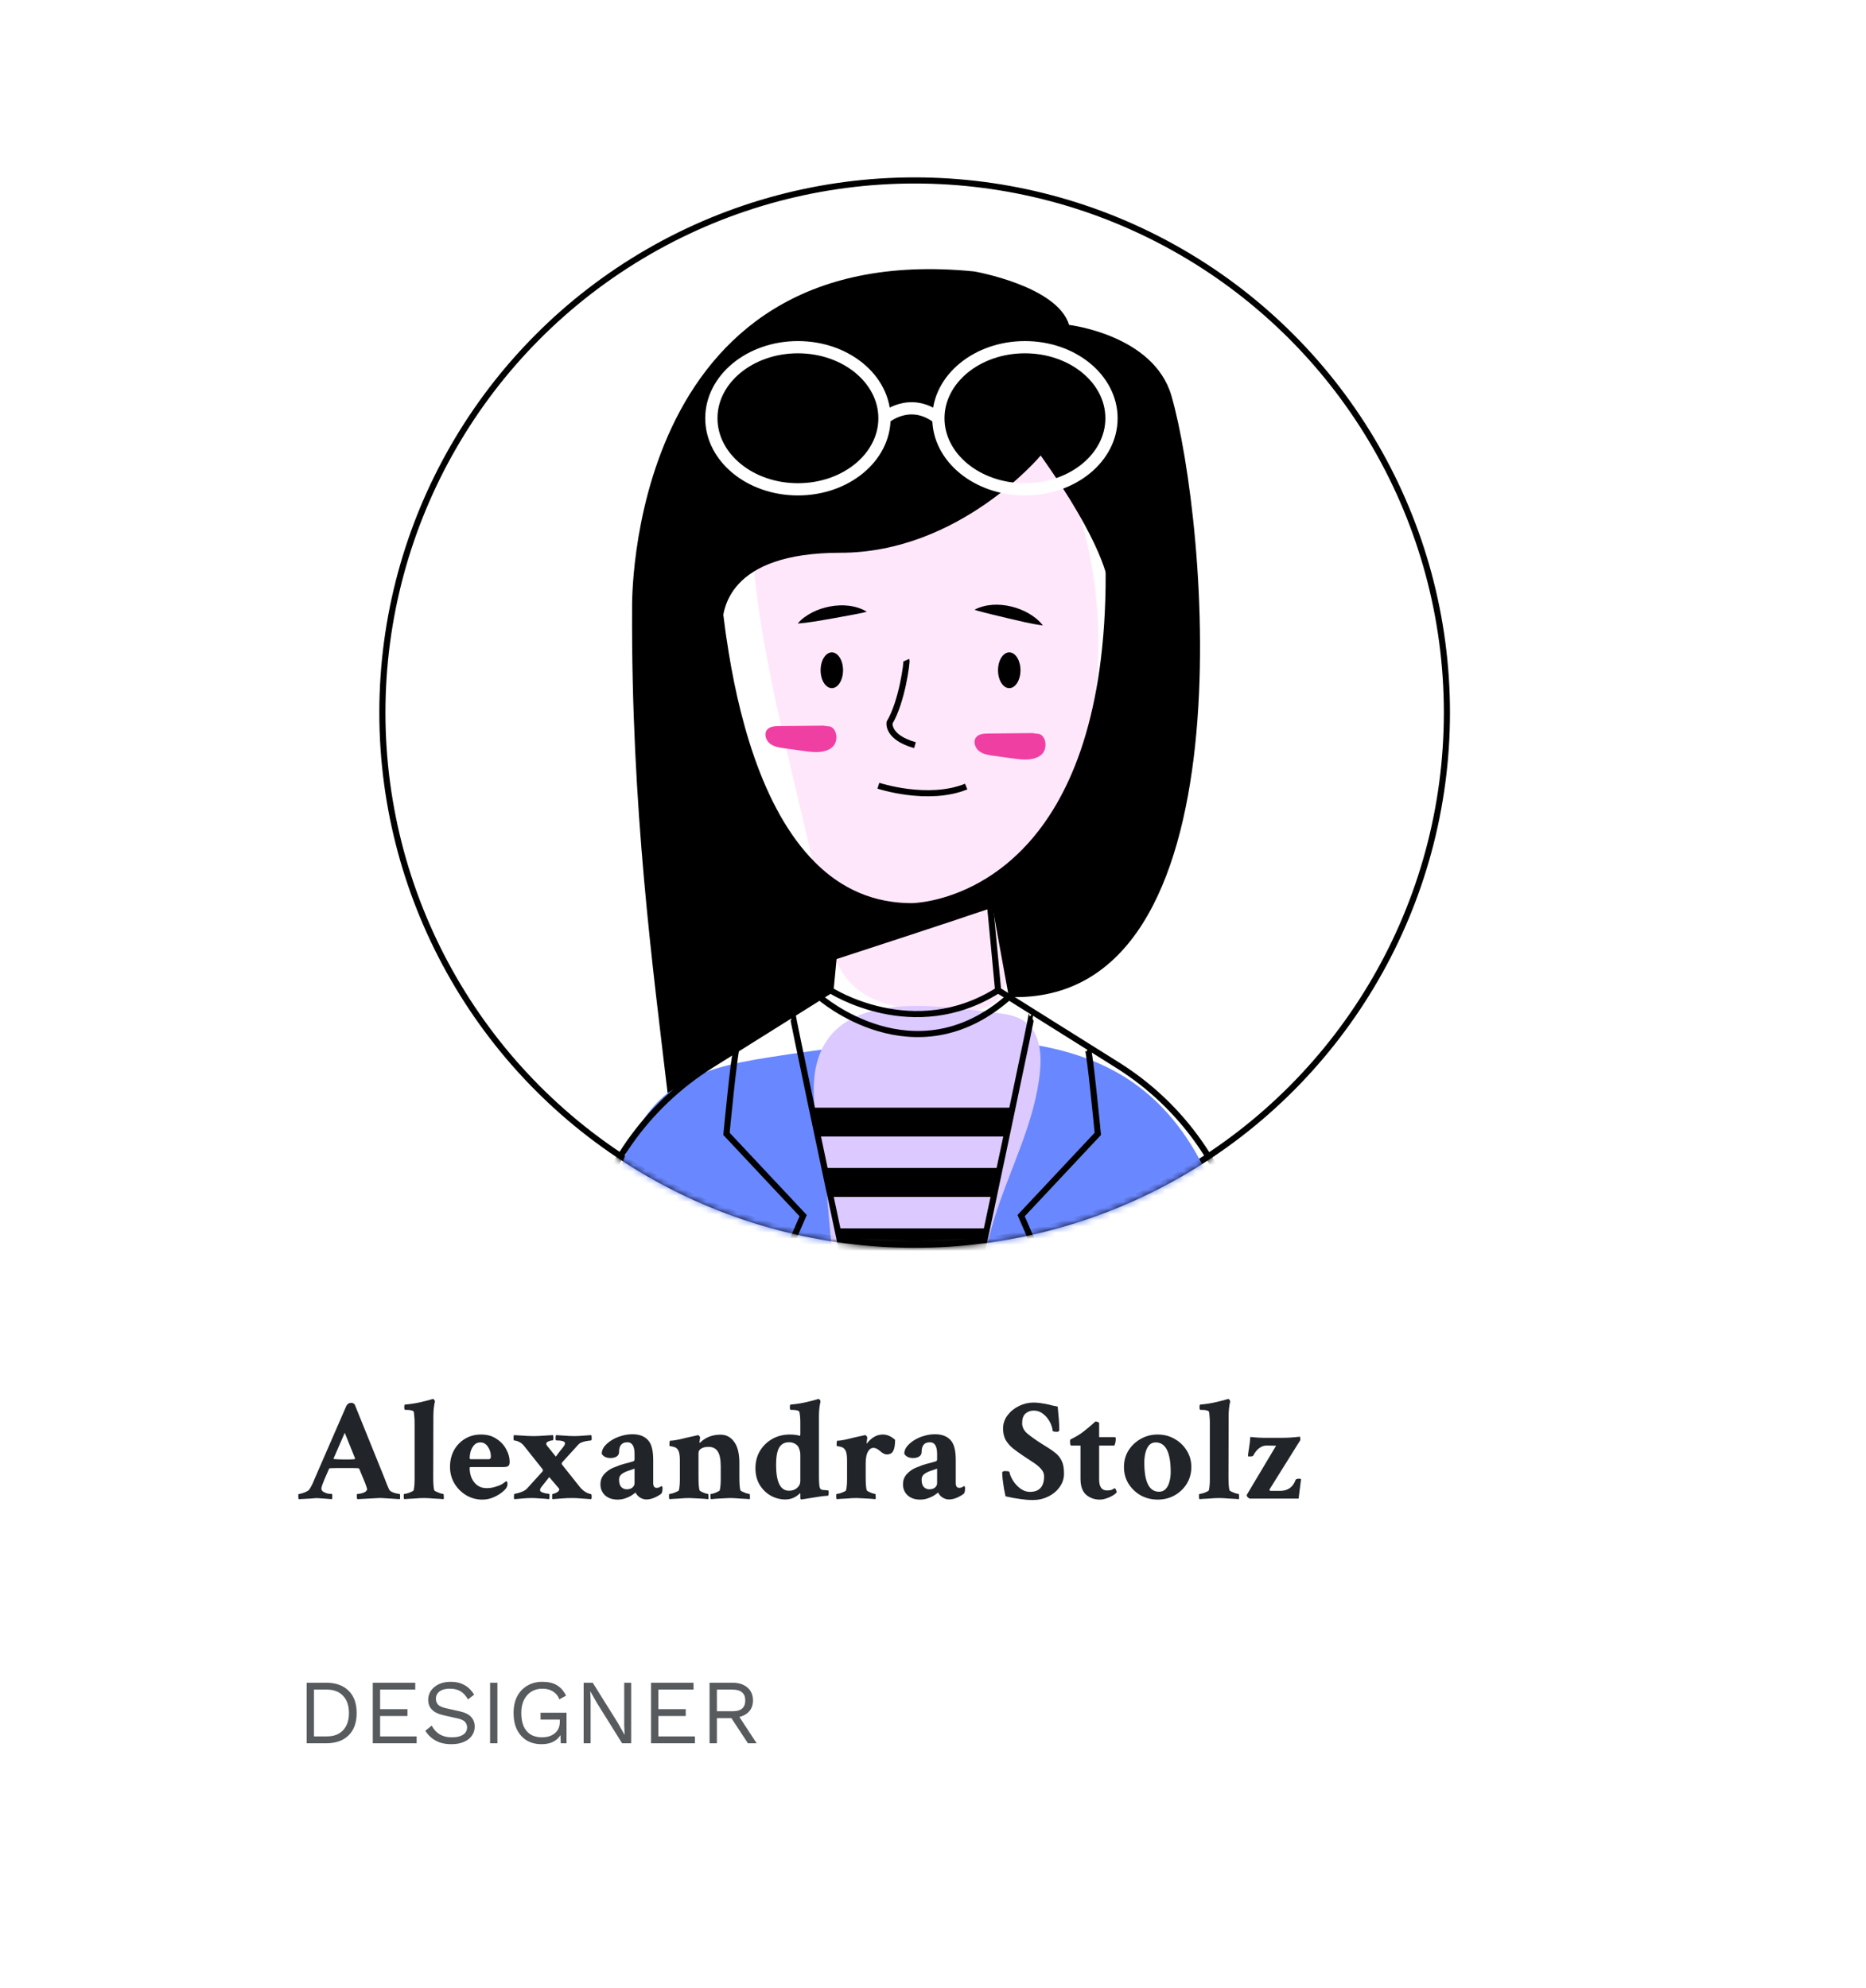 <svg width="305" height="325" viewBox="0 0 305 325" fill="none" xmlns="http://www.w3.org/2000/svg">
<g filter="url(#filter0_d_105_552)">
<rect x="10" y="9" width="279" height="299" rx="5" fill="white"/>
</g>
<circle cx="149.5" cy="116.5" r="87" stroke="black"/>
<mask id="mask0_105_552" style="mask-type:alpha" maskUnits="userSpaceOnUse" x="62" y="29" width="175" height="175">
<circle cx="149.5" cy="116.5" r="87.5" fill="#D9D9D9"/>
</mask>
<g mask="url(#mask0_105_552)">
<path d="M134.8 150.179C135.49 153.765 136.269 157.527 138.653 160.292C142.377 164.612 148.745 165.192 154.441 165.461C157.668 165.613 161.428 165.533 163.403 162.978C164.862 161.093 164.808 158.5 165.048 156.128C165.813 148.576 170.096 141.925 173.22 135.008C181.226 117.283 181.658 96.284 174.391 78.244C173.379 75.734 172.172 73.205 170.145 71.411C167.865 69.395 164.8 68.529 161.802 68.007C148.192 65.634 121.941 69.027 122.803 87.265C123.774 107.816 130.908 129.955 134.8 150.179Z" fill="#FFE7FB"/>
<path d="M194.264 229.626C196.77 229.696 199.475 229.709 201.516 228.255C204.973 225.793 204.729 220.667 204.053 216.477C201.698 201.881 197.688 186.078 185.743 177.366C176.535 170.651 164.409 169.591 153.021 169.992C143.893 170.314 134.807 171.419 125.785 172.842C119.898 173.77 113.756 174.956 109.118 178.7C102.697 183.883 100.665 192.644 99.027 200.732C97.737 207.097 91.607 221.285 97.629 226.036C103.192 230.425 121.363 227.575 128.333 227.771C150.31 228.389 172.287 228.998 194.264 229.626Z" fill="#6987FF"/>
<path d="M138.091 217.839C139.077 222.148 140.538 226.564 143.711 229.643C146.883 232.721 152.199 233.979 155.795 231.408C160.126 228.312 159.868 221.969 159.877 216.646C159.886 210.815 160.761 204.987 162.462 199.41C164.95 191.256 169.215 183.537 170.003 175.049C170.269 172.191 169.94 168.905 167.679 167.138C166.305 166.064 164.489 165.783 162.757 165.576C153.188 164.433 136.503 161.564 133.454 174.033C131.996 179.993 134.514 188.217 135.06 194.265C135.772 202.162 136.318 210.088 138.091 217.839Z" fill="#DBC9FF"/>
<path d="M134.617 118.628C132.187 118.652 129.755 118.676 127.325 118.7C126.626 118.706 125.833 118.755 125.385 119.292C124.834 119.952 125.161 121.026 125.835 121.56C126.51 122.093 127.406 122.229 128.258 122.346C129.354 122.497 130.45 122.648 131.545 122.799C133.089 123.012 134.842 123.168 136.032 122.162C137.223 121.156 136.775 118.606 135.221 118.724" fill="#F03FA3"/>
<path d="M168.799 119.848C166.368 119.872 163.938 119.895 161.507 119.919C160.808 119.926 160.016 119.975 159.567 120.512C159.017 121.172 159.343 122.246 160.018 122.78C160.691 123.313 161.588 123.449 162.439 123.566C163.535 123.717 164.632 123.868 165.728 124.019C167.271 124.231 169.023 124.388 170.214 123.382C171.404 122.376 170.957 119.826 169.403 119.945" fill="#F03FA3"/>
<path d="M130.386 101.937C131.065 101.122 131.93 100.553 132.832 100.089C133.741 99.635 134.715 99.321 135.717 99.138C137.706 98.779 139.88 98.928 141.687 100.007C140.662 100.295 139.73 100.41 138.805 100.609L136.074 101.105C134.247 101.416 132.458 101.783 130.386 101.937Z" fill="black"/>
<path d="M137.798 109.577C137.798 111.192 136.977 112.5 135.963 112.5C134.95 112.5 134.129 111.192 134.129 109.577C134.129 107.962 134.95 106.653 135.963 106.653C136.977 106.653 137.798 107.962 137.798 109.577Z" fill="black"/>
<path d="M170.454 102.249C168.393 101.978 166.628 101.511 164.822 101.098L162.123 100.449C161.21 100.199 160.286 100.031 159.279 99.685C161.145 98.711 163.323 98.684 165.289 99.154C166.278 99.393 167.233 99.762 168.115 100.266C168.989 100.781 169.821 101.397 170.454 102.249Z" fill="black"/>
<path d="M163.129 109.577C163.129 111.192 163.95 112.5 164.964 112.5C165.977 112.5 166.798 111.192 166.798 109.577C166.798 107.962 165.977 106.653 164.964 106.653C163.95 106.653 163.129 107.962 163.129 109.577Z" fill="black"/>
<path d="M148.159 107.921C148.273 108.172 147.46 114.666 145.4 118.138C145.4 118.138 144.948 120.528 149.551 121.827" stroke="black" stroke-miterlimit="10"/>
<path d="M143.569 128.452C143.569 128.452 151.656 131.133 157.924 128.59" stroke="black" stroke-miterlimit="10"/>
<path d="M137.36 144.92L136.22 156.96L135.75 161.89L132.79 163.75L116.2 174.15C105.63 180.78 98.18 191.38 95.53 203.57L90.5 226.7" stroke="black" stroke-miterlimit="10"/>
<path d="M161.45 144.04L161.87 148.5L162.69 157.09L163.14 161.89L182.69 174.15C193.26 180.78 200.71 191.38 203.36 203.57L208.39 226.7" stroke="black" stroke-miterlimit="10"/>
<path d="M181.18 90.37C181.23 92.26 181.24 94.09 181.21 95.86C181.21 95.9 181.22 95.93 181.22 95.95C181.22 95.96 181.22 95.98 181.21 95.99C180.88 118.3 174.94 131.07 168.26 138.37C166.01 140.83 163.68 142.66 161.45 144.04C160.71 144.5 159.98 144.9 159.27 145.26C153.58 148.15 149.02 148.15 149.02 148.15C147.87 148.15 146.76 148.07 145.7 147.92C142.59 147.49 139.83 146.44 137.36 144.92C135.75 143.93 134.27 142.74 132.92 141.39C123.86 132.41 120 116.33 118.28 104.61L118.27 104.6C118.2 104.12 118.13 103.64 118.07 103.18C117.07 95.92 116.89 90.65 116.73 90.37" stroke="black" stroke-miterlimit="10"/>
<path d="M191.469 64.697C197.278 84.719 204.843 164.45 164.902 162.998L161.446 144.04C170.315 138.56 180.766 125.79 181.206 95.99C181.216 95.98 181.216 95.98 181.216 95.98C181.216 95.98 181.216 95.97 181.216 95.95C181.216 95.93 181.206 95.9 181.206 95.86C181.156 94.96 180.396 88.97 170.105 74.47C170.105 74.47 156.836 90.37 137.356 90.37C119.066 90.37 117.846 99.58 118.066 103.18C118.126 104.06 118.266 104.6 118.266 104.6L118.276 104.61C120.256 118.09 125.066 137.35 137.356 144.92L135.746 161.89L109.118 178.7C106.753 158.542 103.155 132.132 103.315 99.422C103.315 99.422 102.095 38.689 159.236 44.376C159.236 44.376 172.83 46.731 174.743 53.119C174.743 53.119 188.578 54.738 191.469 64.697Z" fill="black"/>
<path d="M135.746 161.89C135.746 161.89 149.288 170.66 163.136 161.89" stroke="black" stroke-miterlimit="10"/>
<path d="M133.983 162.998C133.983 162.998 149.458 176.621 164.902 162.998" stroke="black" stroke-miterlimit="10"/>
<path d="M142.356 226.7C142.356 226.7 142.246 226.19 142.046 225.25C141.816 224.18 141.476 222.56 141.046 220.53C140.726 219.03 140.356 217.29 139.956 215.39C139.636 213.91 139.306 212.33 138.946 210.67C138.596 209.02 138.236 207.3 137.856 205.53C137.536 203.99 137.196 202.41 136.856 200.81C136.496 199.1 136.136 197.38 135.766 195.67C135.436 194.09 135.096 192.51 134.766 190.95C134.396 189.2 134.036 187.48 133.686 185.81C133.336 184.19 133.006 182.6 132.686 181.09C130.846 172.33 129.496 165.82 129.536 165.79" stroke="black" stroke-miterlimit="10"/>
<path d="M120.377 171.529C120.061 171.727 118.742 185.37 118.742 185.37L131.277 198.737L127.761 206.853L140.795 219.346" stroke="black" stroke-miterlimit="10"/>
<path d="M155.826 226.7C155.826 226.7 155.936 226.19 156.136 225.25C156.366 224.18 156.706 222.56 157.136 220.53C157.456 219.03 157.826 217.29 158.226 215.39C158.546 213.91 158.886 212.33 159.236 210.67C159.586 209.02 159.956 207.3 160.326 205.53C160.656 203.99 160.986 202.41 161.326 200.81C161.686 199.1 162.046 197.38 162.416 195.67C162.746 194.09 163.086 192.51 163.406 190.95C163.776 189.2 164.146 187.48 164.496 185.81C164.836 184.19 165.176 182.6 165.486 181.09C167.336 172.33 168.686 165.82 168.646 165.79" stroke="black" stroke-miterlimit="10"/>
<path d="M177.805 171.529C178.121 171.727 179.44 185.37 179.44 185.37L166.905 198.737L170.421 206.853L157.387 219.346" stroke="black" stroke-miterlimit="10"/>
<path d="M165.486 181.09C165.176 182.6 164.836 184.19 164.496 185.81H133.686C133.336 184.19 133.006 182.6 132.686 181.09H165.486Z" fill="black"/>
<path d="M163.406 190.95C163.086 192.51 162.746 194.09 162.416 195.67H135.766C135.436 194.09 135.096 192.51 134.766 190.95H163.406Z" fill="black"/>
<path d="M161.326 200.81C160.986 202.41 160.656 203.99 160.326 205.53H137.856C137.536 203.99 137.196 202.41 136.856 200.81H161.326Z" fill="black"/>
<path d="M144.569 68.379C144.569 74.795 138.235 79.997 130.421 79.997C122.607 79.997 116.273 74.795 116.273 68.379C116.273 61.963 122.607 56.761 130.421 56.761C138.235 56.761 144.569 61.963 144.569 68.379Z" stroke="white" stroke-width="2" stroke-miterlimit="10"/>
<path d="M181.676 68.379C181.676 74.795 175.341 79.997 167.527 79.997C159.714 79.997 153.379 74.795 153.379 68.379C153.379 61.963 159.714 56.761 167.527 56.761C175.341 56.761 181.676 61.963 181.676 68.379Z" stroke="white" stroke-width="2" stroke-miterlimit="10"/>
<path d="M144.569 68.379C144.569 68.379 148.666 64.724 153.379 68.379" stroke="white" stroke-width="2" stroke-miterlimit="10"/>
<path d="M161.87 148.5C154.02 151.16 141.84 155.13 136.22 156.96L137.36 144.92C139.83 146.44 142.59 147.49 145.7 147.92C146.76 148.07 147.87 148.15 149.02 148.15C149.02 148.15 153.58 148.15 159.27 145.26C159.98 144.9 160.71 144.5 161.45 144.04L161.87 148.5Z" fill="black"/>
</g>
<path d="M48.852 245.094C48.789 245.031 48.758 244.914 48.758 244.742C48.758 244.414 48.773 244.25 48.805 244.25C48.93 244.25 49.117 244.211 49.367 244.133C49.617 244.055 49.859 243.961 50.094 243.852C50.344 243.727 50.5 243.609 50.562 243.5C50.688 243.312 50.82 243.086 50.961 242.82C51.102 242.539 51.203 242.312 51.266 242.141L51.383 241.859L56.562 229.953C56.734 229.547 57.023 229.344 57.43 229.344C57.664 229.344 57.852 229.445 57.992 229.648L62.797 241.531C62.938 241.891 63.07 242.234 63.195 242.562C63.336 242.875 63.461 243.172 63.57 243.453C63.633 243.609 63.773 243.75 63.992 243.875C64.211 243.984 64.445 244.07 64.695 244.133C64.961 244.195 65.164 244.227 65.305 244.227C65.367 244.227 65.398 244.359 65.398 244.625C65.398 244.875 65.383 245.031 65.352 245.094L63.922 245C63.469 244.969 63.078 244.945 62.75 244.93C62.422 244.898 62.156 244.891 61.953 244.906L58.414 245.094C58.352 245.031 58.32 244.867 58.32 244.602C58.32 244.352 58.352 244.227 58.414 244.227C58.758 244.227 59.109 244.156 59.469 244.016C59.828 243.859 60.008 243.656 60.008 243.406C60.008 243.391 59.961 243.25 59.867 242.984C59.789 242.719 59.641 242.336 59.422 241.836L58.719 240.125C58.656 240.062 58.602 240.031 58.555 240.031C58.398 240.016 58.133 240.008 57.758 240.008C57.383 240.008 56.898 240.008 56.305 240.008C55.789 240.008 55.328 240.008 54.922 240.008C54.531 240.008 54.203 240.016 53.938 240.031C53.875 240.031 53.82 240.07 53.773 240.148L53 241.93C52.734 242.555 52.578 243.008 52.531 243.289C52.5 243.57 52.641 243.789 52.953 243.945C53.234 244.086 53.477 244.172 53.68 244.203C53.898 244.219 54.086 244.227 54.242 244.227C54.289 244.242 54.312 244.367 54.312 244.602C54.312 244.805 54.297 244.969 54.266 245.094C53.562 245.047 53.047 245.008 52.719 244.977C52.406 244.945 52.172 244.93 52.016 244.93C51.859 244.914 51.688 244.914 51.5 244.93C51.328 244.945 51.047 244.969 50.656 245C50.266 245.016 49.664 245.047 48.852 245.094ZM56.305 238.602C56.617 238.602 56.906 238.602 57.172 238.602C57.453 238.586 57.719 238.57 57.969 238.555L58.039 238.438L56.352 234.242L54.523 238.438C54.523 238.5 54.539 238.531 54.57 238.531C55.039 238.578 55.617 238.602 56.305 238.602ZM66.078 245.094C66.016 245.031 65.984 244.867 65.984 244.602C65.984 244.352 66.016 244.227 66.078 244.227C66.203 244.227 66.383 244.195 66.617 244.133C66.852 244.055 67.07 243.969 67.273 243.875C67.477 243.781 67.586 243.703 67.602 243.641C67.711 243.203 67.766 242.609 67.766 241.859V232.555C67.766 232.195 67.75 231.875 67.719 231.594C67.703 231.312 67.68 231.07 67.648 230.867C67.586 230.617 67.18 230.492 66.43 230.492H66.219C66.125 230.492 66.078 230.336 66.078 230.023C66.078 229.758 66.125 229.625 66.219 229.625C67.125 229.547 67.977 229.414 68.773 229.227C69.586 229.039 70.164 228.891 70.508 228.781L70.742 228.711H70.789C70.852 228.711 70.914 228.758 70.977 228.852C71.039 228.945 71.078 229.031 71.094 229.109C70.922 229.844 70.836 230.633 70.836 231.477L70.812 241.508C70.812 242.539 70.867 243.25 70.977 243.641C71.008 243.703 71.125 243.781 71.328 243.875C71.531 243.969 71.742 244.055 71.961 244.133C72.195 244.195 72.359 244.227 72.453 244.227C72.484 244.227 72.508 244.289 72.523 244.414C72.539 244.539 72.547 244.672 72.547 244.812C72.547 244.953 72.531 245.047 72.5 245.094C72.406 245.094 72.227 245.078 71.961 245.047C71.695 245.031 71.383 245.016 71.023 245C70.68 244.969 70.352 244.945 70.039 244.93C69.727 244.914 69.477 244.906 69.289 244.906C69.102 244.906 68.844 244.914 68.516 244.93C68.203 244.945 67.875 244.969 67.531 245C67.188 245.016 66.883 245.031 66.617 245.047C66.352 245.078 66.172 245.094 66.078 245.094ZM78.828 245.164C77.875 245.164 76.992 244.922 76.18 244.438C75.383 243.953 74.742 243.305 74.258 242.492C73.789 241.68 73.555 240.789 73.555 239.82C73.555 238.82 73.766 237.922 74.188 237.125C74.625 236.328 75.227 235.695 75.992 235.227C76.758 234.758 77.641 234.523 78.641 234.523C79.625 234.523 80.461 234.758 81.148 235.227C81.852 235.68 82.383 236.25 82.742 236.938C83.117 237.609 83.305 238.289 83.305 238.977C83.305 239.336 83.227 239.57 83.07 239.68C82.93 239.789 82.641 239.844 82.203 239.844H76.906C76.812 239.844 76.766 239.898 76.766 240.008C76.766 240.57 76.867 241.102 77.07 241.602C77.289 242.102 77.602 242.508 78.008 242.82C78.43 243.133 78.938 243.289 79.531 243.289C80.062 243.289 80.555 243.211 81.008 243.055C81.32 242.961 81.562 242.875 81.734 242.797C81.906 242.719 82.062 242.633 82.203 242.539C82.359 242.43 82.539 242.297 82.742 242.141C82.883 242.203 82.953 242.352 82.953 242.586C82.953 242.789 82.922 242.945 82.859 243.055C82.766 243.305 82.516 243.594 82.109 243.922C81.719 244.25 81.234 244.539 80.656 244.789C80.094 245.039 79.484 245.164 78.828 245.164ZM76.93 238.555H79.906C80.125 238.555 80.234 238.406 80.234 238.109C80.234 237.516 80.07 236.984 79.742 236.516C79.43 236.047 79.023 235.812 78.523 235.812C78.07 235.812 77.711 235.977 77.445 236.305C77.195 236.617 77.016 236.969 76.906 237.359C76.812 237.75 76.766 238.07 76.766 238.32C76.766 238.477 76.82 238.555 76.93 238.555ZM84.055 245.094C84.039 245.031 84.023 244.961 84.008 244.883C84.008 244.805 84.008 244.727 84.008 244.648C84.008 244.367 84.039 244.227 84.102 244.227C84.492 244.164 84.883 244.055 85.273 243.898C85.68 243.727 85.953 243.562 86.094 243.406L88.625 240.617C88.703 240.539 88.742 240.453 88.742 240.359C88.742 240.281 88.711 240.211 88.648 240.148L85.648 236.375C85.445 236.109 85.188 235.898 84.875 235.742C84.578 235.586 84.305 235.508 84.055 235.508C83.977 235.508 83.938 235.352 83.938 235.039C83.938 234.852 83.961 234.711 84.008 234.617C84.977 234.68 85.727 234.727 86.258 234.758C86.789 234.773 87.109 234.781 87.219 234.781C87.297 234.781 87.602 234.773 88.133 234.758C88.664 234.727 89.414 234.68 90.383 234.617C90.43 234.68 90.453 234.82 90.453 235.039C90.453 235.336 90.414 235.484 90.336 235.484C90.117 235.484 89.883 235.539 89.633 235.648C89.398 235.758 89.281 235.891 89.281 236.047C89.281 236.125 89.32 236.219 89.398 236.328L90.852 238.133C91.32 237.492 91.688 237.016 91.953 236.703C92.219 236.375 92.352 236.133 92.352 235.977C92.352 235.648 91.867 235.484 90.898 235.484C90.836 235.484 90.805 235.344 90.805 235.062C90.805 234.828 90.836 234.68 90.898 234.617C91.82 234.68 92.523 234.727 93.008 234.758C93.508 234.773 93.797 234.781 93.875 234.781C93.953 234.781 94.227 234.773 94.695 234.758C95.164 234.727 95.812 234.68 96.641 234.617C96.688 234.711 96.711 234.852 96.711 235.039C96.711 235.336 96.688 235.484 96.641 235.484C95.547 235.594 94.852 235.812 94.555 236.141L91.953 239C91.859 239.109 91.812 239.195 91.812 239.258C91.812 239.352 91.844 239.43 91.906 239.492L94.719 243.031C95.266 243.719 95.898 244.133 96.617 244.273C96.68 244.273 96.711 244.438 96.711 244.766C96.711 244.922 96.68 245.031 96.617 245.094C96.023 245.062 95.477 245.023 94.977 244.977C94.492 244.93 94.008 244.906 93.523 244.906C92.898 244.906 92.336 244.93 91.836 244.977C91.352 245.023 90.836 245.062 90.289 245.094L90.242 244.812C90.242 244.422 90.273 244.227 90.336 244.227C90.539 244.211 90.766 244.133 91.016 243.992C91.281 243.836 91.414 243.664 91.414 243.477C91.414 243.414 91.375 243.344 91.297 243.266L89.773 241.484L88.438 243.172C88.328 243.328 88.273 243.477 88.273 243.617C88.273 243.773 88.406 243.898 88.672 243.992C88.891 244.07 89.086 244.125 89.258 244.156C89.445 244.172 89.617 244.195 89.773 244.227C89.805 244.227 89.82 244.367 89.82 244.648C89.82 244.883 89.789 245.031 89.727 245.094C89.648 245.078 89.438 245.055 89.094 245.023C88.75 245.008 88.375 244.984 87.969 244.953C87.578 244.922 87.242 244.906 86.961 244.906C86.414 244.906 85.914 244.93 85.461 244.977C85.008 245.023 84.539 245.062 84.055 245.094ZM100.953 245.164C100.094 245.164 99.406 244.93 98.891 244.461C98.391 243.977 98.141 243.375 98.141 242.656C98.141 242.047 98.328 241.516 98.703 241.062C99.094 240.609 99.578 240.25 100.156 239.984C100.375 239.891 100.578 239.812 100.766 239.75C100.953 239.672 101.125 239.602 101.281 239.539C101.875 239.352 102.352 239.219 102.711 239.141C103.07 239.047 103.336 238.969 103.508 238.906C103.648 238.859 103.719 238.742 103.719 238.555V237.711C103.719 236.43 103.328 235.789 102.547 235.789C101.641 235.789 101.188 236.312 101.188 237.359C101.188 237.703 101.047 237.961 100.766 238.133C100.484 238.289 100.172 238.367 99.828 238.367C99.109 238.367 98.617 238.133 98.352 237.664C98.352 237.258 98.492 236.867 98.773 236.492C99.07 236.117 99.453 235.781 99.922 235.484C100.406 235.172 100.945 234.93 101.539 234.758C102.148 234.57 102.758 234.477 103.367 234.477C104.461 234.477 105.297 234.781 105.875 235.391C106.469 235.984 106.766 237.07 106.766 238.648V242.445C106.766 242.977 106.953 243.242 107.328 243.242C107.609 243.242 107.875 243.141 108.125 242.938C108.234 243 108.289 243.117 108.289 243.289C108.289 243.695 108.234 243.984 108.125 244.156C107.906 244.359 107.547 244.578 107.047 244.812C106.562 245.031 106.102 245.141 105.664 245.141C105.289 245.141 104.93 245.031 104.586 244.812C104.242 244.578 104.016 244.312 103.906 244.016C103.891 244.016 103.805 244.07 103.648 244.18C103.492 244.289 103.375 244.375 103.297 244.438C102.984 244.641 102.625 244.812 102.219 244.953C101.812 245.094 101.391 245.164 100.953 245.164ZM102.43 243.477C102.836 243.477 103.148 243.383 103.367 243.195C103.602 242.992 103.719 242.75 103.719 242.469V240.102L102.5 240.523C102.172 240.633 101.867 240.797 101.586 241.016C101.32 241.234 101.188 241.523 101.188 241.883C101.188 242.445 101.305 242.852 101.539 243.102C101.789 243.352 102.086 243.477 102.43 243.477ZM109.438 245.094C109.375 245.031 109.344 244.867 109.344 244.602C109.344 244.352 109.375 244.227 109.438 244.227C109.562 244.227 109.734 244.195 109.953 244.133C110.188 244.055 110.406 243.969 110.609 243.875C110.828 243.781 110.945 243.703 110.961 243.641C111.07 243.203 111.125 242.609 111.125 241.859V238.648C111.125 237.773 110.984 237.188 110.703 236.891C110.578 236.734 110.406 236.625 110.188 236.562C109.984 236.5 109.805 236.461 109.648 236.445C109.492 236.414 109.414 236.383 109.414 236.352C109.414 235.805 109.453 235.531 109.531 235.531C109.938 235.531 110.516 235.445 111.266 235.273C112.016 235.086 112.867 234.891 113.82 234.688L113.938 234.664C113.953 234.648 113.984 234.641 114.031 234.641L114.078 234.617C114.156 234.617 114.234 234.672 114.312 234.781C114.406 234.875 114.445 234.953 114.43 235.016L114.336 235.742C114.336 235.82 114.344 235.867 114.359 235.883C114.391 235.883 114.445 235.844 114.523 235.766C115.383 234.953 116.469 234.547 117.781 234.547C118.688 234.547 119.422 234.93 119.984 235.695C120.562 236.461 120.852 237.625 120.852 239.188V241.508C120.852 242.539 120.906 243.25 121.016 243.641C121.047 243.703 121.164 243.781 121.367 243.875C121.57 243.969 121.781 244.055 122 244.133C122.234 244.195 122.398 244.227 122.492 244.227C122.523 244.227 122.547 244.289 122.562 244.414C122.578 244.539 122.586 244.672 122.586 244.812C122.586 244.953 122.57 245.047 122.539 245.094C122.445 245.094 122.266 245.078 122 245.047C121.734 245.031 121.422 245.016 121.062 245C120.719 244.969 120.391 244.945 120.078 244.93C119.766 244.914 119.516 244.906 119.328 244.906C119.078 244.906 118.727 244.922 118.273 244.953C117.836 244.984 117.414 245.008 117.008 245.023C116.602 245.055 116.336 245.078 116.211 245.094C116.148 245.031 116.117 244.867 116.117 244.602C116.117 244.352 116.148 244.227 116.211 244.227C116.336 244.227 116.5 244.195 116.703 244.133C116.922 244.055 117.125 243.969 117.312 243.875C117.516 243.781 117.625 243.703 117.641 243.641C117.75 243.203 117.805 242.609 117.805 241.859V239.75C117.805 238.594 117.641 237.773 117.312 237.289C117 236.789 116.492 236.539 115.789 236.539C115.305 236.539 114.914 236.633 114.617 236.82C114.32 236.992 114.172 237.242 114.172 237.57V241.508C114.172 242.539 114.227 243.25 114.336 243.641C114.367 243.703 114.477 243.781 114.664 243.875C114.852 243.969 115.055 244.055 115.273 244.133C115.492 244.195 115.641 244.227 115.719 244.227C115.75 244.227 115.773 244.289 115.789 244.414C115.805 244.539 115.812 244.672 115.812 244.812C115.812 244.953 115.797 245.047 115.766 245.094C115.641 245.078 115.375 245.055 114.969 245.023C114.562 245.008 114.133 244.984 113.68 244.953C113.242 244.922 112.898 244.906 112.648 244.906C112.461 244.906 112.203 244.914 111.875 244.93C111.562 244.945 111.234 244.969 110.891 245C110.547 245.016 110.242 245.031 109.977 245.047C109.711 245.078 109.531 245.094 109.438 245.094ZM128.352 245.141C127.508 245.141 126.711 244.93 125.961 244.508C125.227 244.086 124.625 243.492 124.156 242.727C123.703 241.961 123.477 241.062 123.477 240.031C123.477 238.984 123.719 238.047 124.203 237.219C124.703 236.391 125.375 235.734 126.219 235.25C127.078 234.766 128.039 234.523 129.102 234.523C129.758 234.523 130.305 234.594 130.742 234.734C130.789 234.734 130.812 234.625 130.812 234.406V232.555C130.812 231.898 130.766 231.336 130.672 230.867C130.609 230.617 130.203 230.492 129.453 230.492H129.242C129.148 230.492 129.102 230.336 129.102 230.023C129.102 229.758 129.148 229.625 129.242 229.625C130.148 229.547 131 229.414 131.797 229.227C132.609 229.039 133.188 228.891 133.531 228.781L133.766 228.711H133.812C133.875 228.711 133.938 228.758 134 228.852C134.062 228.945 134.102 229.031 134.117 229.109C133.945 229.844 133.859 230.633 133.859 231.477V241.555C133.859 241.898 133.875 242.273 133.906 242.68C133.938 243.07 134.008 243.32 134.117 243.43C134.242 243.523 134.383 243.578 134.539 243.594C134.695 243.594 134.898 243.609 135.148 243.641L135.383 243.664C135.43 243.68 135.453 243.773 135.453 243.945C135.453 244.336 135.406 244.531 135.312 244.531C134.922 244.547 134.469 244.594 133.953 244.672C133.453 244.75 132.961 244.828 132.477 244.906C131.992 244.984 131.602 245.047 131.305 245.094L130.953 245.141C130.859 245.156 130.812 245.023 130.812 244.742V244.25C130.812 244.125 130.781 244.094 130.719 244.156C130.062 244.812 129.273 245.141 128.352 245.141ZM128.961 243.711C129.492 243.711 129.93 243.562 130.273 243.266C130.633 242.953 130.812 242.578 130.812 242.141V237.875C130.812 237.688 130.797 237.508 130.766 237.336C130.734 237.164 130.664 236.945 130.555 236.68C130.445 236.414 130.25 236.203 129.969 236.047C129.703 235.875 129.367 235.789 128.961 235.789C128.227 235.789 127.688 236.086 127.344 236.68C127.016 237.258 126.852 238.188 126.852 239.469C126.852 242.297 127.555 243.711 128.961 243.711ZM136.766 245.094C136.703 245.031 136.672 244.867 136.672 244.602C136.672 244.352 136.703 244.227 136.766 244.227C136.891 244.227 137.07 244.195 137.305 244.133C137.539 244.055 137.758 243.969 137.961 243.875C138.164 243.781 138.273 243.703 138.289 243.641C138.398 243.203 138.453 242.609 138.453 241.859V238.648C138.453 237.773 138.312 237.188 138.031 236.891C137.906 236.734 137.734 236.625 137.516 236.562C137.312 236.5 137.133 236.461 136.977 236.445C136.82 236.414 136.742 236.383 136.742 236.352C136.742 235.805 136.781 235.531 136.859 235.531C137.266 235.531 137.828 235.445 138.547 235.273C139.281 235.086 140.055 234.906 140.867 234.734L141.406 234.617C141.484 234.617 141.562 234.672 141.641 234.781C141.719 234.875 141.758 234.953 141.758 235.016C141.742 235.109 141.719 235.297 141.688 235.578C141.672 235.859 141.656 236.016 141.641 236.047C142.422 235.031 143.305 234.523 144.289 234.523C144.992 234.523 145.664 234.812 146.305 235.391C146.305 236.203 146.203 236.805 146 237.195C145.812 237.586 145.461 237.781 144.945 237.781C144.633 237.781 144.273 237.602 143.867 237.242C143.461 236.883 143.102 236.703 142.789 236.703C142.477 236.703 142.227 236.828 142.039 237.078C141.852 237.312 141.711 237.617 141.617 237.992C141.539 238.367 141.5 238.758 141.5 239.164V241.531C141.5 242.547 141.555 243.25 141.664 243.641C141.695 243.703 141.805 243.781 141.992 243.875C142.18 243.969 142.383 244.055 142.602 244.133C142.82 244.195 142.969 244.227 143.047 244.227C143.078 244.227 143.102 244.289 143.117 244.414C143.133 244.539 143.141 244.672 143.141 244.812C143.141 244.953 143.125 245.047 143.094 245.094C142.969 245.078 142.703 245.055 142.297 245.023C141.891 245.008 141.461 244.984 141.008 244.953C140.57 244.922 140.227 244.906 139.977 244.906C139.789 244.906 139.531 244.914 139.203 244.93C138.891 244.945 138.562 244.969 138.219 245C137.875 245.016 137.57 245.031 137.305 245.047C137.039 245.078 136.859 245.094 136.766 245.094ZM150.406 245.164C149.547 245.164 148.859 244.93 148.344 244.461C147.844 243.977 147.594 243.375 147.594 242.656C147.594 242.047 147.781 241.516 148.156 241.062C148.547 240.609 149.031 240.25 149.609 239.984C149.828 239.891 150.031 239.812 150.219 239.75C150.406 239.672 150.578 239.602 150.734 239.539C151.328 239.352 151.805 239.219 152.164 239.141C152.523 239.047 152.789 238.969 152.961 238.906C153.102 238.859 153.172 238.742 153.172 238.555V237.711C153.172 236.43 152.781 235.789 152 235.789C151.094 235.789 150.641 236.312 150.641 237.359C150.641 237.703 150.5 237.961 150.219 238.133C149.938 238.289 149.625 238.367 149.281 238.367C148.562 238.367 148.07 238.133 147.805 237.664C147.805 237.258 147.945 236.867 148.227 236.492C148.523 236.117 148.906 235.781 149.375 235.484C149.859 235.172 150.398 234.93 150.992 234.758C151.602 234.57 152.211 234.477 152.82 234.477C153.914 234.477 154.75 234.781 155.328 235.391C155.922 235.984 156.219 237.07 156.219 238.648V242.445C156.219 242.977 156.406 243.242 156.781 243.242C157.062 243.242 157.328 243.141 157.578 242.938C157.688 243 157.742 243.117 157.742 243.289C157.742 243.695 157.688 243.984 157.578 244.156C157.359 244.359 157 244.578 156.5 244.812C156.016 245.031 155.555 245.141 155.117 245.141C154.742 245.141 154.383 245.031 154.039 244.812C153.695 244.578 153.469 244.312 153.359 244.016C153.344 244.016 153.258 244.07 153.102 244.18C152.945 244.289 152.828 244.375 152.75 244.438C152.438 244.641 152.078 244.812 151.672 244.953C151.266 245.094 150.844 245.164 150.406 245.164ZM151.883 243.477C152.289 243.477 152.602 243.383 152.82 243.195C153.055 242.992 153.172 242.75 153.172 242.469V240.102L151.953 240.523C151.625 240.633 151.32 240.797 151.039 241.016C150.773 241.234 150.641 241.523 150.641 241.883C150.641 242.445 150.758 242.852 150.992 243.102C151.242 243.352 151.539 243.477 151.883 243.477ZM168.805 245.234C168.18 245.234 167.5 245.18 166.766 245.07C166.031 244.977 165.227 244.828 164.352 244.625C164.273 244.281 164.188 243.852 164.094 243.336C164.016 242.82 163.945 242.32 163.883 241.836C163.836 241.336 163.812 240.969 163.812 240.734C163.859 240.578 164 240.5 164.234 240.5C164.719 240.5 164.969 240.547 164.984 240.641C165.078 241.109 165.289 241.602 165.617 242.117C165.945 242.617 166.344 243.039 166.812 243.383C167.297 243.727 167.805 243.898 168.336 243.898C169.883 243.898 170.656 243.047 170.656 241.344C170.656 240.891 170.477 240.477 170.117 240.102C169.773 239.727 169.367 239.391 168.898 239.094C168.445 238.797 168.055 238.539 167.727 238.32L167.023 237.852C166.492 237.492 165.992 237.125 165.523 236.75C165.055 236.359 164.672 235.914 164.375 235.414C164.094 234.898 163.953 234.273 163.953 233.539C163.953 232.742 164.195 232.023 164.68 231.383C165.164 230.742 165.789 230.234 166.555 229.859C167.32 229.484 168.117 229.297 168.945 229.297C169.273 229.297 169.609 229.32 169.953 229.367C170.312 229.414 170.617 229.461 170.867 229.508C171.336 229.602 171.734 229.695 172.062 229.789C172.406 229.867 172.68 229.922 172.883 229.953C172.961 230.719 173.023 231.422 173.07 232.062C173.117 232.703 173.141 233.297 173.141 233.844C173.078 234 172.961 234.078 172.789 234.078C172.32 234.078 172.078 234.023 172.062 233.914C172 233.383 171.828 232.867 171.547 232.367C171.266 231.867 170.906 231.453 170.469 231.125C170.031 230.781 169.531 230.609 168.969 230.609C168.438 230.609 167.984 230.773 167.609 231.102C167.25 231.43 167.07 231.953 167.07 232.672C167.07 233.312 167.352 233.875 167.914 234.359C168.492 234.844 169.234 235.375 170.141 235.953L171.336 236.703C171.773 236.969 172.188 237.266 172.578 237.594C172.969 237.906 173.289 238.32 173.539 238.836C173.789 239.336 173.914 240.023 173.914 240.898C173.914 241.727 173.672 242.469 173.188 243.125C172.719 243.781 172.094 244.297 171.312 244.672C170.547 245.047 169.711 245.234 168.805 245.234ZM179.75 245.164C178.891 245.164 178.148 244.898 177.523 244.367C176.914 243.82 176.609 242.945 176.609 241.742V236.328H175.086C174.961 236.328 174.898 236.086 174.898 235.602C174.898 235.492 174.914 235.406 174.945 235.344C175.383 235.125 175.773 234.914 176.117 234.711C176.477 234.492 176.789 234.281 177.055 234.078C177.742 233.531 178.242 233.117 178.555 232.836C178.867 232.555 179.031 232.406 179.047 232.391C179.172 232.391 179.305 232.422 179.445 232.484C179.586 232.531 179.656 232.586 179.656 232.648V234.945H182.188C182.312 234.945 182.375 235.023 182.375 235.18C182.375 235.648 182.297 236.031 182.141 236.328H179.656V241.883C179.656 243.07 180.078 243.664 180.922 243.664C181.359 243.664 181.664 243.609 181.836 243.5C182.023 243.375 182.148 243.312 182.211 243.312C182.273 243.312 182.336 243.391 182.398 243.547C182.477 243.703 182.516 243.82 182.516 243.898C182.516 244.023 182.359 244.188 182.047 244.391C181.75 244.594 181.383 244.773 180.945 244.93C180.523 245.086 180.125 245.164 179.75 245.164ZM189.219 245.164C188.203 245.164 187.273 244.93 186.43 244.461C185.602 243.977 184.938 243.336 184.438 242.539C183.953 241.727 183.711 240.828 183.711 239.844C183.711 238.844 183.953 237.945 184.438 237.148C184.938 236.352 185.602 235.719 186.43 235.25C187.273 234.766 188.203 234.523 189.219 234.523C190.25 234.523 191.18 234.766 192.008 235.25C192.836 235.719 193.492 236.352 193.977 237.148C194.477 237.945 194.727 238.844 194.727 239.844C194.727 240.828 194.484 241.727 194 242.539C193.516 243.336 192.852 243.977 192.008 244.461C191.18 244.93 190.25 245.164 189.219 245.164ZM189.453 243.875C189.891 243.875 190.25 243.727 190.531 243.43C190.812 243.133 191.016 242.742 191.141 242.258C191.281 241.758 191.352 241.227 191.352 240.664C191.352 237.43 190.531 235.812 188.891 235.812C188.453 235.812 188.094 235.969 187.812 236.281C187.547 236.594 187.352 237 187.227 237.5C187.102 238 187.039 238.539 187.039 239.117C187.039 242.289 187.844 243.875 189.453 243.875ZM196.062 245.094C196 245.031 195.969 244.867 195.969 244.602C195.969 244.352 196 244.227 196.062 244.227C196.188 244.227 196.367 244.195 196.602 244.133C196.836 244.055 197.055 243.969 197.258 243.875C197.461 243.781 197.57 243.703 197.586 243.641C197.695 243.203 197.75 242.609 197.75 241.859V232.555C197.75 232.195 197.734 231.875 197.703 231.594C197.688 231.312 197.664 231.07 197.633 230.867C197.57 230.617 197.164 230.492 196.414 230.492H196.203C196.109 230.492 196.062 230.336 196.062 230.023C196.062 229.758 196.109 229.625 196.203 229.625C197.109 229.547 197.961 229.414 198.758 229.227C199.57 229.039 200.148 228.891 200.492 228.781L200.727 228.711H200.773C200.836 228.711 200.898 228.758 200.961 228.852C201.023 228.945 201.062 229.031 201.078 229.109C200.906 229.844 200.82 230.633 200.82 231.477L200.797 241.508C200.797 242.539 200.852 243.25 200.961 243.641C200.992 243.703 201.109 243.781 201.312 243.875C201.516 243.969 201.727 244.055 201.945 244.133C202.18 244.195 202.344 244.227 202.438 244.227C202.469 244.227 202.492 244.289 202.508 244.414C202.523 244.539 202.531 244.672 202.531 244.812C202.531 244.953 202.516 245.047 202.484 245.094C202.391 245.094 202.211 245.078 201.945 245.047C201.68 245.031 201.367 245.016 201.008 245C200.664 244.969 200.336 244.945 200.023 244.93C199.711 244.914 199.461 244.906 199.273 244.906C199.086 244.906 198.828 244.914 198.5 244.93C198.188 244.945 197.859 244.969 197.516 245C197.172 245.016 196.867 245.031 196.602 245.047C196.336 245.078 196.156 245.094 196.062 245.094ZM204.242 245C203.93 244.812 203.773 244.633 203.773 244.461C203.773 244.43 203.805 244.359 203.867 244.25L208.578 236.352L207.148 236.328C206.742 236.312 206.383 236.398 206.07 236.586C205.758 236.773 205.5 237 205.297 237.266C205.094 237.516 204.945 237.75 204.852 237.969C204.805 238.062 204.609 238.109 204.266 238.109C204.078 238.109 203.984 238.094 203.984 238.062C203.984 238.031 203.992 237.906 204.008 237.688C204.039 237.469 204.086 237.164 204.148 236.773C204.273 235.992 204.344 235.375 204.359 234.922C205.281 235.016 206.023 235.062 206.586 235.062H209.445C209.945 235.062 210.445 235.047 210.945 235.016C211.445 234.984 211.953 234.938 212.469 234.875C212.516 234.938 212.539 235.125 212.539 235.438L207.664 243.242C207.555 243.398 207.5 243.508 207.5 243.57C207.5 243.68 207.594 243.734 207.781 243.734H209.234C210.484 243.734 211.328 243.141 211.766 241.953C211.812 241.812 212.023 241.742 212.398 241.742C212.508 241.742 212.594 241.773 212.656 241.836L212.258 245H204.242Z" fill="#212529"/>
<path d="M53.315 275.1C54.865 275.1 56.08 275.53 56.96 276.39C57.85 277.24 58.295 278.46 58.295 280.05C58.295 281.64 57.85 282.865 56.96 283.725C56.08 284.575 54.865 285 53.315 285H50.12V275.1H53.315ZM53.435 283.875C54.565 283.875 55.445 283.54 56.075 282.87C56.715 282.19 57.035 281.25 57.035 280.05C57.035 278.85 56.715 277.915 56.075 277.245C55.445 276.565 54.565 276.225 53.435 276.225H51.32V283.875H53.435ZM60.931 285V275.1H67.876V276.225H62.13V279.42H66.6V280.545H62.13V283.875H68.1V285H60.931ZM73.676 274.95C74.546 274.95 75.296 275.13 75.926 275.49C76.556 275.84 77.081 276.36 77.501 277.05L76.496 277.83C76.126 277.19 75.706 276.74 75.236 276.48C74.776 276.21 74.216 276.075 73.556 276.075C73.026 276.075 72.586 276.15 72.236 276.3C71.896 276.45 71.646 276.65 71.486 276.9C71.326 277.14 71.246 277.415 71.246 277.725C71.246 278.075 71.356 278.385 71.576 278.655C71.796 278.915 72.236 279.12 72.896 279.27L75.041 279.75C75.991 279.96 76.651 280.28 77.021 280.71C77.401 281.13 77.591 281.655 77.591 282.285C77.591 282.845 77.431 283.345 77.111 283.785C76.801 284.215 76.361 284.55 75.791 284.79C75.221 285.03 74.551 285.15 73.781 285.15C73.061 285.15 72.426 285.055 71.876 284.865C71.336 284.665 70.871 284.4 70.481 284.07C70.091 283.74 69.771 283.37 69.521 282.96L70.571 282.105C70.761 282.485 71.006 282.82 71.306 283.11C71.606 283.4 71.966 283.625 72.386 283.785C72.816 283.945 73.306 284.025 73.856 284.025C74.366 284.025 74.806 283.965 75.176 283.845C75.556 283.715 75.846 283.53 76.046 283.29C76.246 283.04 76.346 282.74 76.346 282.39C76.346 282.07 76.241 281.785 76.031 281.535C75.821 281.275 75.426 281.08 74.846 280.95L72.521 280.425C71.911 280.285 71.416 280.095 71.036 279.855C70.666 279.605 70.396 279.315 70.226 278.985C70.066 278.645 69.986 278.28 69.986 277.89C69.986 277.36 70.131 276.875 70.421 276.435C70.721 275.985 71.146 275.625 71.696 275.355C72.256 275.085 72.916 274.95 73.676 274.95ZM81.305 275.1V285H80.105V275.1H81.305ZM88.534 285.15C87.594 285.15 86.779 284.945 86.089 284.535C85.409 284.115 84.879 283.525 84.499 282.765C84.129 282.005 83.944 281.1 83.944 280.05C83.944 279 84.139 278.095 84.529 277.335C84.929 276.575 85.484 275.99 86.194 275.58C86.904 275.16 87.719 274.95 88.639 274.95C89.619 274.95 90.414 275.135 91.024 275.505C91.644 275.875 92.144 276.445 92.524 277.215L91.429 277.815C91.209 277.245 90.859 276.815 90.379 276.525C89.909 276.225 89.329 276.075 88.639 276.075C87.969 276.075 87.374 276.235 86.854 276.555C86.344 276.865 85.939 277.32 85.639 277.92C85.349 278.51 85.204 279.22 85.204 280.05C85.204 280.88 85.329 281.595 85.579 282.195C85.839 282.785 86.219 283.24 86.719 283.56C87.229 283.87 87.849 284.025 88.579 284.025C88.989 284.025 89.369 283.975 89.719 283.875C90.079 283.765 90.389 283.605 90.649 283.395C90.919 283.185 91.129 282.92 91.279 282.6C91.429 282.28 91.504 281.905 91.504 281.475V281.13H88.354V280.005H92.599V285H91.654L91.594 283.155L91.849 283.2C91.589 283.82 91.179 284.3 90.619 284.64C90.059 284.98 89.364 285.15 88.534 285.15ZM103.168 275.1V285H101.683L97.543 278.37L96.493 276.51H96.478L96.538 278.01V285H95.398V275.1H96.883L101.008 281.7L102.073 283.605H102.088L102.028 282.09V275.1H103.168ZM106.414 285V275.1H113.359V276.225H107.614V279.42H112.084V280.545H107.614V283.875H113.584V285H106.414ZM119.729 275.1C120.739 275.1 121.549 275.36 122.159 275.88C122.769 276.4 123.074 277.105 123.074 277.995C123.074 278.885 122.764 279.58 122.144 280.08C121.534 280.57 120.724 280.815 119.714 280.815L119.609 280.89H117.179V285H115.979V275.1H119.729ZM119.714 279.765C120.424 279.765 120.949 279.62 121.289 279.33C121.639 279.03 121.814 278.585 121.814 277.995C121.814 277.405 121.639 276.965 121.289 276.675C120.949 276.375 120.424 276.225 119.714 276.225H117.179V279.765H119.714ZM120.404 280.005L123.674 285H122.249L119.399 280.665L120.404 280.005Z" fill="#212529" fill-opacity="0.75"/>
<defs>
<filter id="filter0_d_105_552" x="0" y="0" width="305" height="325" filterUnits="userSpaceOnUse" color-interpolation-filters="sRGB">
<feFlood flood-opacity="0" result="BackgroundImageFix"/>
<feColorMatrix in="SourceAlpha" type="matrix" values="0 0 0 0 0 0 0 0 0 0 0 0 0 0 0 0 0 0 127 0" result="hardAlpha"/>
<feMorphology radius="1" operator="dilate" in="SourceAlpha" result="effect1_dropShadow_105_552"/>
<feOffset dx="3" dy="4"/>
<feGaussianBlur stdDeviation="6"/>
<feComposite in2="hardAlpha" operator="out"/>
<feColorMatrix type="matrix" values="0 0 0 0 0 0 0 0 0 0 0 0 0 0 0 0 0 0 0.25 0"/>
<feBlend mode="normal" in2="BackgroundImageFix" result="effect1_dropShadow_105_552"/>
<feBlend mode="normal" in="SourceGraphic" in2="effect1_dropShadow_105_552" result="shape"/>
</filter>
</defs>
</svg>

